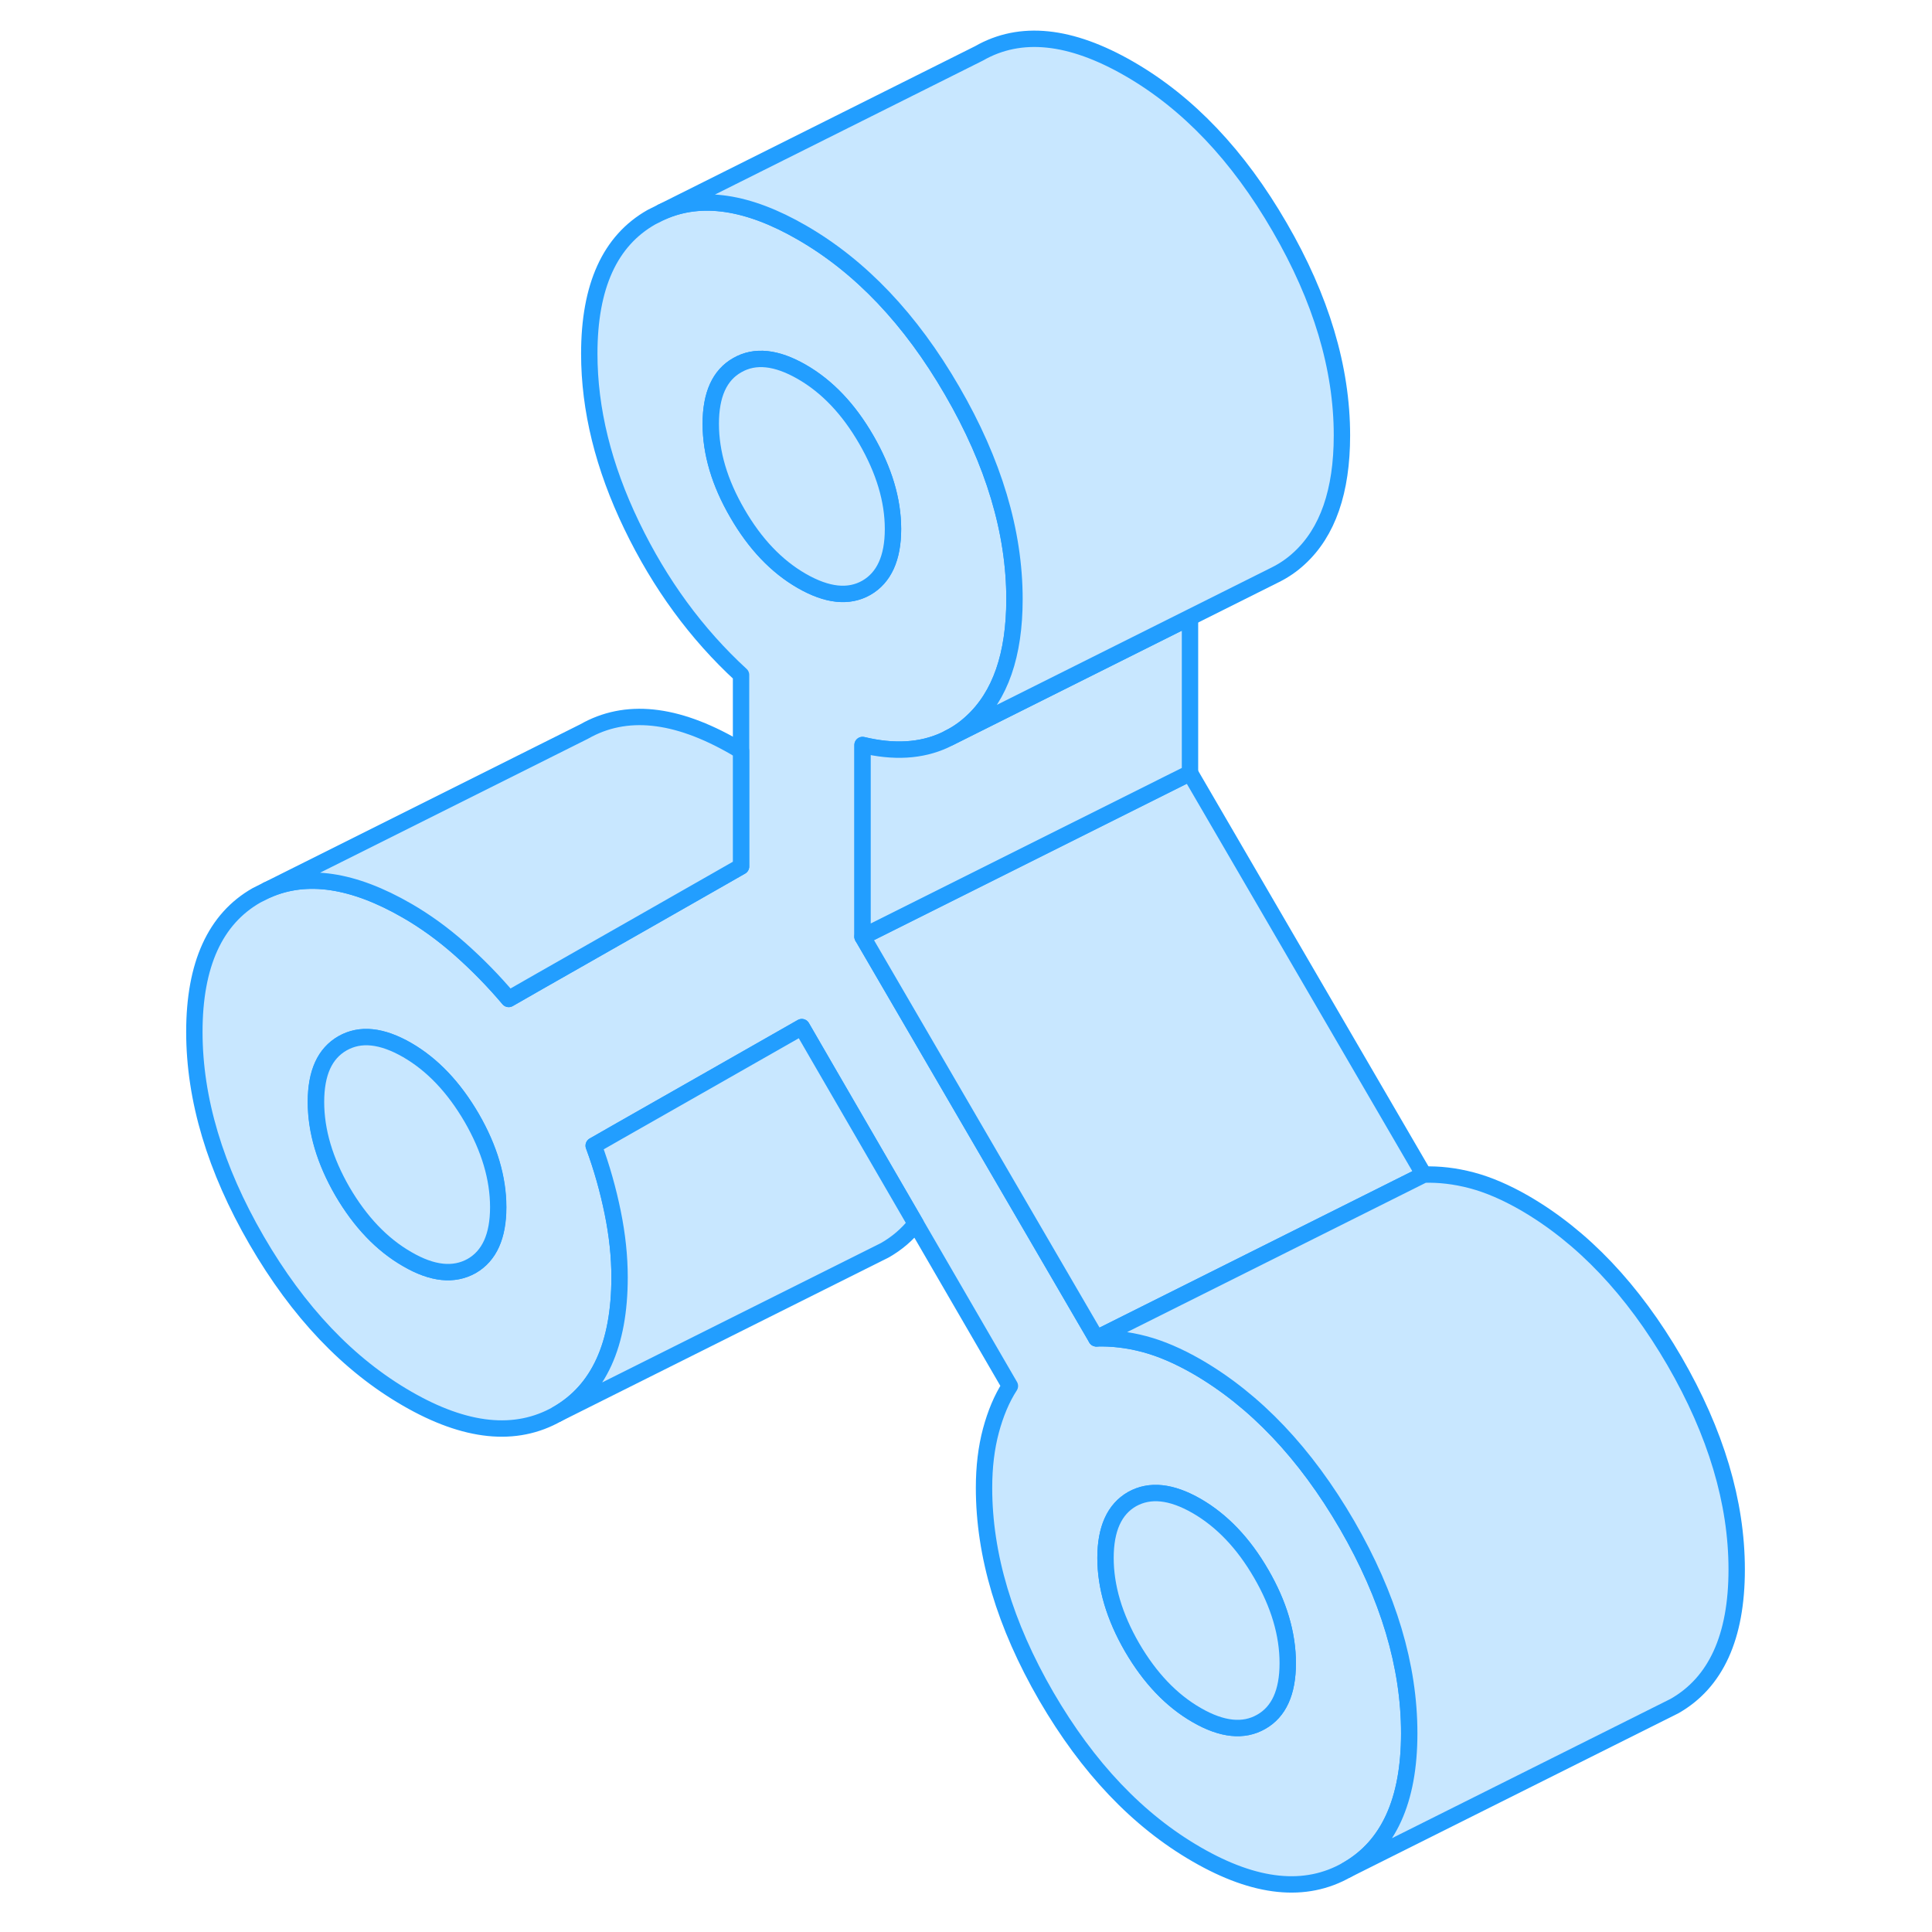 <svg width="48" height="48" viewBox="0 0 99 118" fill="#c8e7ff" xmlns="http://www.w3.org/2000/svg" stroke-width="1px" stroke-linecap="round" stroke-linejoin="round"><path d="M72.771 93.132C70.231 88.762 67.171 85.532 63.591 83.462C62.471 82.822 61.411 82.362 60.391 82.092C59.371 81.822 58.391 81.712 57.461 81.742L48.211 65.852L43.181 57.212V45.502C45.091 45.962 46.761 45.862 48.181 45.212L48.461 45.072C48.961 44.822 49.431 44.492 49.861 44.092C51.591 42.502 52.461 40.002 52.461 36.592C52.461 32.482 51.191 28.232 48.651 23.862C46.121 19.492 43.061 16.272 39.471 14.202C36.181 12.302 33.331 11.872 30.931 12.942L30.291 13.262C27.751 14.702 26.491 17.482 26.491 21.602C26.491 25.012 27.351 28.502 29.081 32.092C30.811 35.682 33.041 38.722 35.761 41.222V52.922L34.431 53.682L29.871 56.282L23.511 59.902L21.571 61.012C20.641 59.912 19.651 58.902 18.601 57.972C17.551 57.042 16.471 56.262 15.361 55.622C12.071 53.722 9.221 53.292 6.811 54.362L6.171 54.682C3.641 56.122 2.371 58.912 2.371 63.022C2.371 67.132 3.641 71.382 6.171 75.752C8.711 80.132 11.771 83.352 15.361 85.422C18.941 87.492 22.001 87.802 24.541 86.362C27.071 84.912 28.341 82.132 28.341 78.012C28.341 76.742 28.201 75.422 27.921 74.052C27.641 72.682 27.261 71.322 26.761 69.972L28.351 69.062L33.941 65.882L39.471 62.732L40.801 65.032L46.431 74.742L52.181 84.652C51.681 85.422 51.301 86.342 51.021 87.382C50.741 88.432 50.601 89.592 50.601 90.872C50.601 94.982 51.871 99.232 54.401 103.602C56.941 107.972 60.001 111.192 63.591 113.262C67.171 115.332 70.231 115.652 72.771 114.202C75.301 112.762 76.571 109.982 76.571 105.862C76.571 101.742 75.301 97.502 72.771 93.132ZM19.301 77.322C18.211 77.932 16.901 77.802 15.361 76.902C13.811 76.012 12.501 74.632 11.411 72.772C10.331 70.902 9.791 69.082 9.791 67.302C9.791 65.522 10.331 64.342 11.411 63.722C12.501 63.102 13.811 63.242 15.361 64.132C16.901 65.022 18.211 66.402 19.301 68.272C20.381 70.142 20.921 71.962 20.921 73.732C20.921 75.502 20.381 76.702 19.301 77.322ZM39.471 35.482C37.921 34.592 36.611 33.212 35.531 31.342C34.451 29.482 33.911 27.662 33.911 25.882C33.911 24.102 34.451 22.912 35.531 22.302C36.611 21.682 37.921 21.822 39.471 22.712C41.021 23.602 42.331 24.982 43.411 26.852C44.491 28.722 45.041 30.542 45.041 32.312C45.041 34.082 44.491 35.282 43.411 35.902C42.331 36.512 41.021 36.372 39.471 35.482ZM67.531 105.162C66.451 105.782 65.131 105.642 63.591 104.752C62.041 103.862 60.731 102.482 59.641 100.612C58.561 98.742 58.021 96.922 58.021 95.152C58.021 93.382 58.561 92.182 59.641 91.562C60.731 90.952 62.041 91.092 63.591 91.982C65.131 92.872 66.451 94.252 67.531 96.122C68.611 97.982 69.151 99.802 69.151 101.582C69.151 103.362 68.611 104.552 67.531 105.162Z" stroke="#229EFF" stroke-linejoin="round"/><path d="M20.931 73.732C20.931 75.502 20.391 76.702 19.311 77.322C18.221 77.932 16.911 77.802 15.371 76.902C13.821 76.012 12.511 74.632 11.421 72.772C10.341 70.902 9.801 69.082 9.801 67.302C9.801 65.522 10.341 64.342 11.421 63.722C12.511 63.102 13.821 63.242 15.371 64.132C16.911 65.022 18.221 66.402 19.311 68.272C20.391 70.142 20.931 71.962 20.931 73.732Z" stroke="#229EFF" stroke-linejoin="round"/><path d="M69.151 101.582C69.151 103.352 68.611 104.552 67.531 105.162C66.451 105.782 65.131 105.642 63.591 104.752C62.041 103.862 60.731 102.482 59.641 100.612C58.561 98.742 58.021 96.922 58.021 95.152C58.021 93.382 58.561 92.182 59.641 91.562C60.731 90.952 62.041 91.092 63.591 91.982C65.131 92.872 66.451 94.252 67.531 96.122C68.611 97.982 69.151 99.802 69.151 101.582Z" stroke="#229EFF" stroke-linejoin="round"/><path d="M45.041 32.312C45.041 34.082 44.491 35.282 43.411 35.902C42.331 36.512 41.021 36.372 39.471 35.482C37.921 34.592 36.611 33.212 35.531 31.342C34.451 29.482 33.911 27.662 33.911 25.882C33.911 24.102 34.451 22.912 35.531 22.302C36.611 21.682 37.921 21.822 39.471 22.712C41.021 23.602 42.331 24.982 43.411 26.852C44.491 28.722 45.041 30.542 45.041 32.312Z" stroke="#229EFF" stroke-linejoin="round"/><path d="M35.761 45.872V52.922L34.431 53.682L29.871 56.282L23.511 59.902L21.571 61.012C20.641 59.912 19.651 58.902 18.601 57.972C17.551 57.042 16.471 56.262 15.361 55.622C12.071 53.722 9.221 53.292 6.811 54.362L26.171 44.682C28.711 43.232 31.771 43.552 35.361 45.622C35.491 45.702 35.631 45.782 35.761 45.872Z" stroke="#229EFF" stroke-linejoin="round"/><path d="M77.461 71.742L57.461 81.742L48.211 65.852L43.181 57.212L63.181 47.212L77.461 71.742Z" stroke="#229EFF" stroke-linejoin="round"/><path d="M96.571 95.862C96.571 99.982 95.301 102.762 92.771 104.202L72.771 114.202C75.301 112.762 76.571 109.982 76.571 105.862C76.571 101.742 75.301 97.502 72.771 93.132C70.231 88.762 67.171 85.532 63.591 83.462C62.471 82.822 61.411 82.362 60.391 82.092C59.371 81.822 58.391 81.712 57.461 81.742L77.461 71.742C78.391 71.712 79.371 71.822 80.391 72.092C81.411 72.362 82.471 72.822 83.591 73.462C87.171 75.532 90.231 78.762 92.771 83.132C95.301 87.502 96.571 91.752 96.571 95.862Z" stroke="#229EFF" stroke-linejoin="round"/><path d="M63.181 37.712V47.212L43.181 57.212V45.502C45.091 45.962 46.761 45.862 48.181 45.212L48.461 45.072L55.761 41.422L63.181 37.712Z" stroke="#229EFF" stroke-linejoin="round"/><path d="M72.461 26.592C72.461 30.002 71.591 32.502 69.861 34.092C69.411 34.512 68.921 34.842 68.401 35.102L68.281 35.162L63.181 37.712L55.761 41.422L48.461 45.072C48.961 44.822 49.431 44.492 49.861 44.092C51.591 42.502 52.461 40.002 52.461 36.592C52.461 32.482 51.191 28.232 48.651 23.862C46.121 19.492 43.061 16.272 39.471 14.202C36.181 12.302 33.331 11.872 30.931 12.942L50.291 3.262C52.821 1.812 55.881 2.132 59.471 4.202C63.061 6.272 66.121 9.492 68.651 13.862C71.191 18.232 72.461 22.482 72.461 26.592Z" stroke="#229EFF" stroke-linejoin="round"/><path d="M46.431 74.742C45.911 75.402 45.281 75.942 44.541 76.362L24.541 86.362C27.071 84.912 28.341 82.132 28.341 78.012C28.341 76.742 28.201 75.422 27.921 74.052C27.641 72.682 27.261 71.322 26.761 69.972L28.351 69.062L33.941 65.882L39.471 62.732L40.801 65.032L46.431 74.742Z" stroke="#229EFF" stroke-linejoin="round"/></svg>